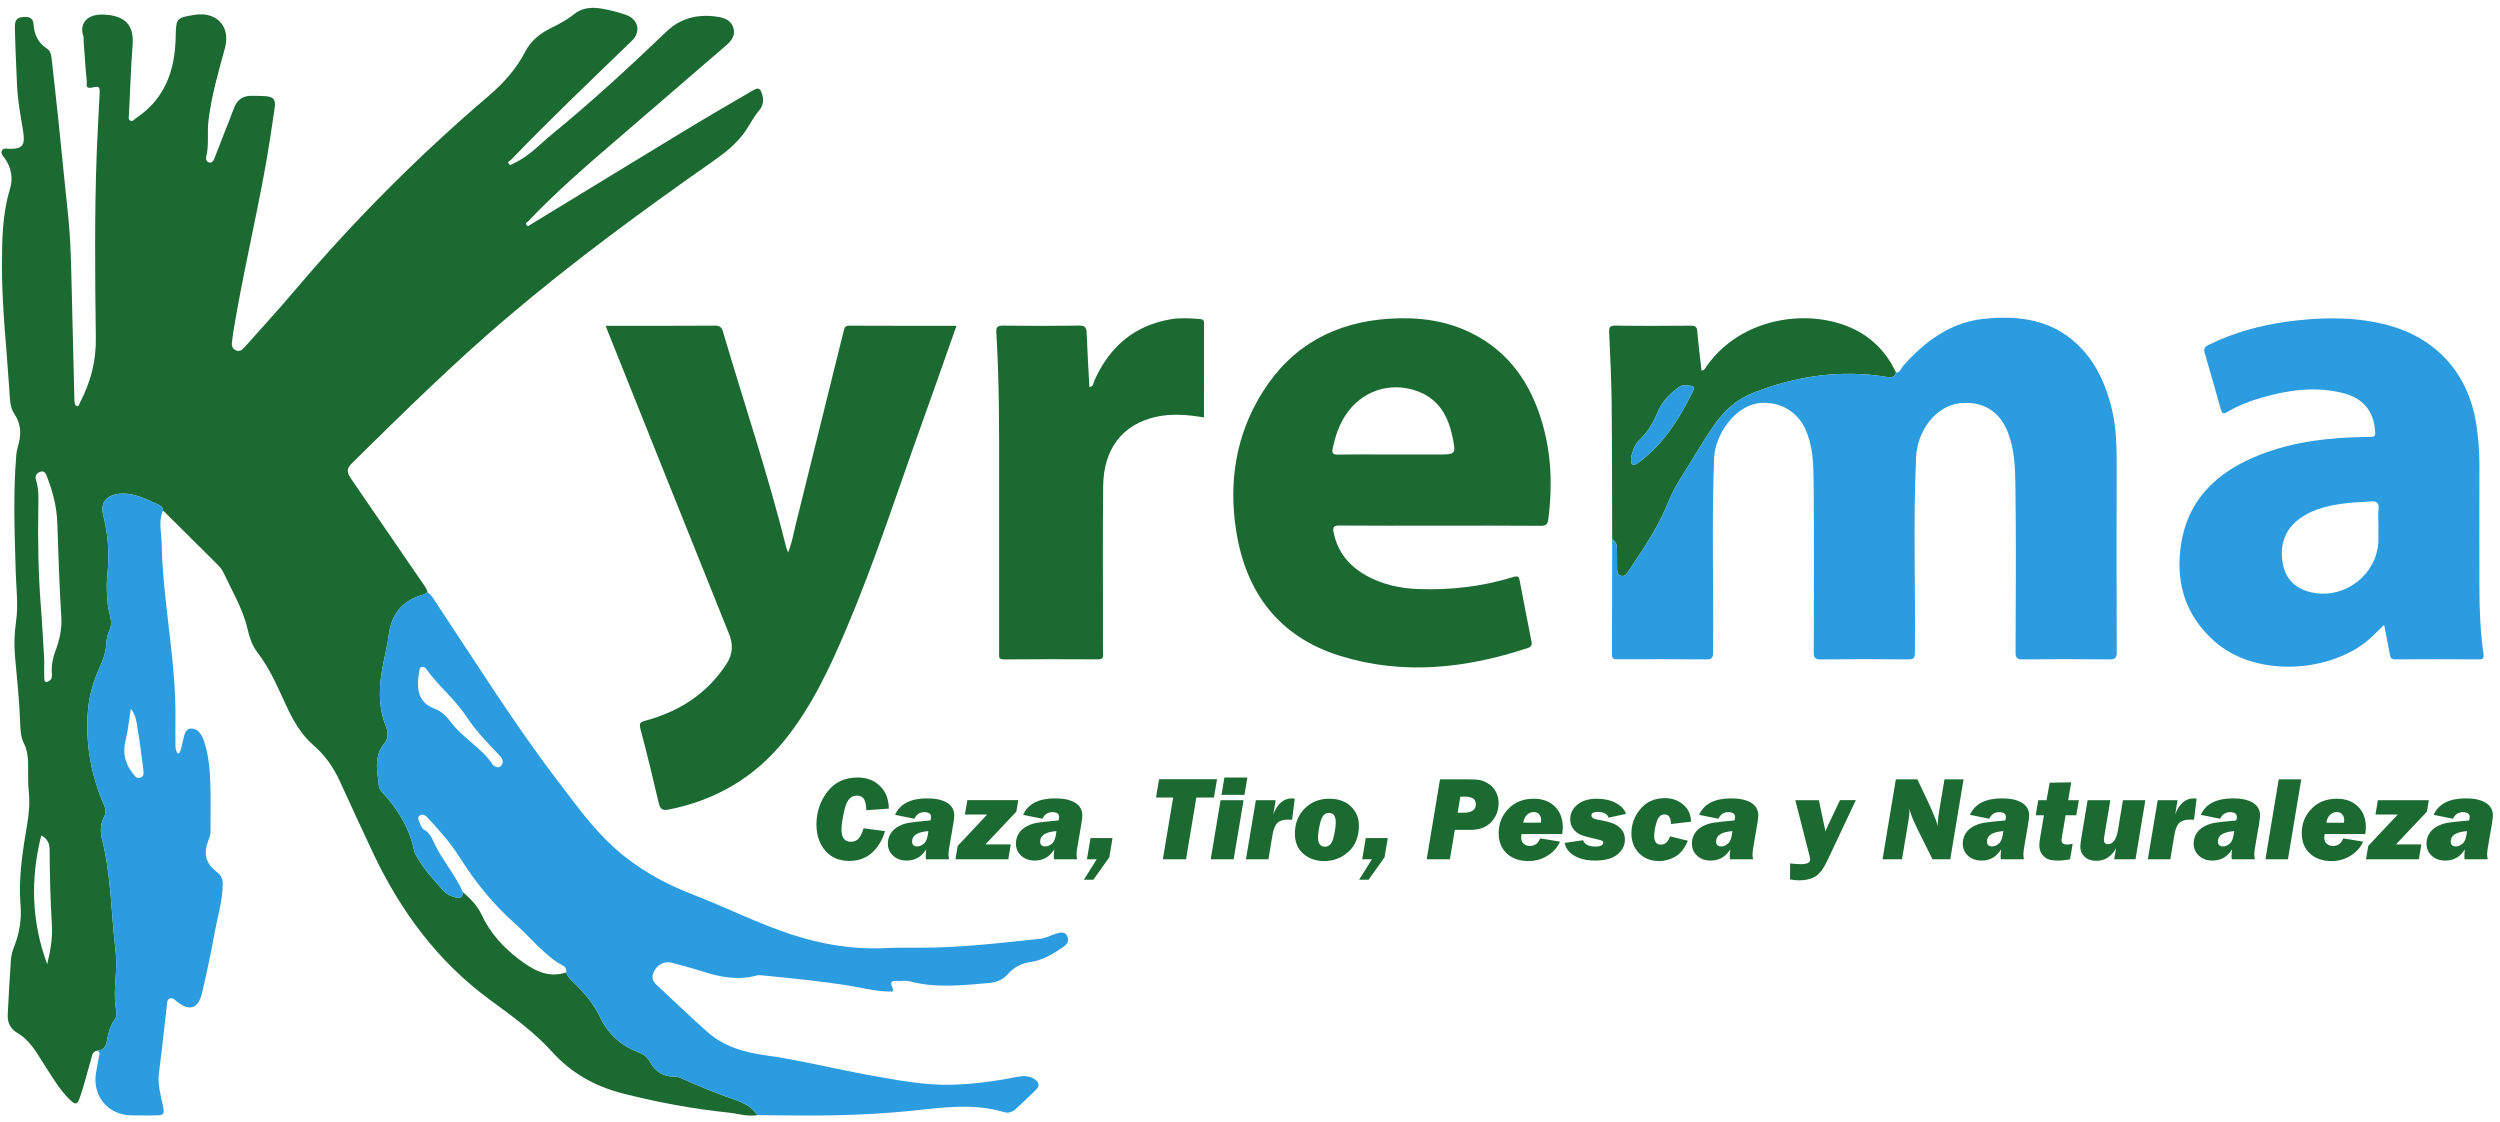 <?xml version="1.0" encoding="UTF-8" standalone="no"?>
<svg
   xmlns:dc="http://purl.org/dc/elements/1.1/"
   xmlns:cc="http://creativecommons.org/ns#"
   xmlns:rdf="http://www.w3.org/1999/02/22-rdf-syntax-ns#"
   xmlns:svg="http://www.w3.org/2000/svg"
   xmlns="http://www.w3.org/2000/svg"
   viewBox="0 0 365 163.75"
   height="163.75"
   width="365"
   xml:space="preserve"
   version="1.1"
   id="svg2"><defs
     id="defs6" /><g
     transform="matrix(1.25,0,0,-1.25,0,163.75)"
     id="g10"><g
       transform="scale(0.1,0.1)"
       id="g12"><path
         id="path14"
         style="fill:#1b6a31;fill-opacity:1;fill-rule:evenodd;stroke:none"
         d="m 884.656,7.551 c -11.523,-2.09 -22.547,1.777 -33.789,2.941 -41.851,4.348 -83.101,12.031 -123.855,22.461 -31.856,8.156 -59.629,23.625 -81.75,48.094 -21.746,24.086 -47.926,42.668 -73.778,61.742 -60.488,44.598 -103.586,103.035 -135.468,170.34 -13.223,27.918 -26.121,56.004 -38.934,84.109 -7.426,16.262 -17.316,30.567 -30.91,42.289 -15.008,12.938 -24.285,29.911 -32.395,47.52 -9.746,21.121 -18.843,42.508 -33.257,61.133 -5.957,7.683 -9.028,17.125 -11.184,26.492 -5.566,24.101 -18.293,45.078 -28.594,67.101 -1.984,4.227 -5.695,7.793 -9.074,11.192 -20.313,20.328 -40.77,40.515 -61.18,60.75 -0.226,3.625 -2.707,5.734 -5.578,6.953 -14.449,6.16 -28.101,14.148 -45.117,12.656 -14.742,-1.289 -23.023,-10.031 -19.332,-24.519 5.973,-23.391 7.48,-46.887 4.844,-70.903 -1.223,-11.218 -0.481,-22.613 0.582,-34.019 0.941,-9.945 6.738,-19.785 2.015,-29.985 -2.324,-5.015 -3.476,-10.222 -3.742,-15.593 -0.457,-9.524 -3.41,-18.215 -7.336,-26.836 -7.273,-16.055 -12.535,-32.891 -14.031,-50.477 -3.289,-38.879 3.348,-76.254 18.984,-111.965 1.993,-4.55 2.278,-8.3 -0.086,-12.812 -4.238,-8.086 -4.886,-16.817 -2.656,-25.664 10.953,-43.446 10.797,-88.242 16.063,-132.375 2.527,-21.258 -2.981,-42.508 -0.118,-63.809 0.657,-4.859 2.665,-10.027 -0.828,-14.851 -5.48,-7.532 -7.824,-16.348 -9.257,-25.305 C 123.758,87.125 120.5,82.992 113.094,82.731 107.336,81.418 107.391,76.109 106.16,72.016 101.594,56.828 98.133,41.32 92.625,26.383 90.188,19.75 87.59,20.082 83.312,23.957 75.441,31.066 69.188,39.562 63.371,48.332 56.477,58.754 49.949,69.426 43.164,79.918 37.082,89.332 29.871,97.848 20.168,103.617 c -8.391,4.981 -11.582,12.305 -11.137,21.418 1.035,21.305 2.25,42.625 3.73,63.914 0.324,4.746 1.508,9.61 3.273,14.035 6.336,15.84 9.395,32.243 7.976,49.2 -2.652,32.109 2.367,63.496 7.738,94.929 2.203,12.903 3.164,25.957 1.832,39.102 -0.684,6.785 -0.742,13.644 -0.742,20.469 0.039,12.179 0.734,24.226 -5.172,35.761 -3.481,6.797 -3.781,14.817 -4.062,22.512 -0.996,26.152 -3.652,52.176 -6.047,78.231 -1.242,13.554 -0.781,27.218 1.191,40.867 2.824,19.55 0.129,39.191 -0.418,58.8 -1.273,45.204 -3.09,90.442 0.699,135.618 0.258,3.093 0.812,6.23 1.699,9.195 4.082,13.5 4.668,26.133 -3.922,38.77 -5.297,7.777 -5.215,17.949 -5.824,27.269 -3.172,49.106 -8.867,98.078 -8.691,147.373 0.102,29.58 0.5,59.11 9.289,87.87 3.918,12.81 1.789,25.29 -6.242,36.5 -1.871,2.6 -5.039,5.6 -2.906,9.06 1.875,3.05 5.738,1.61 8.758,1.6 15.168,-0.07 18.516,4.12 15.773,21.03 -2.871,17.68 -6.301,35.27 -7.055,53.21 -0.957,22.45 -2.047,44.89 -2.539,67.35 -0.203,9.95 2.988,12.35 11.945,12.54 6.445,0.14 9.461,-2.65 9.902,-8.88 0.812,-11.68 5.223,-21.36 15.422,-27.95 3.875,-2.51 5.074,-6.63 5.566,-11.04 2.691,-24.58 5.543,-49.16 8.105,-73.76 3.75,-35.91 7.098,-71.88 11.012,-107.78 2.348,-21.53 3.293,-43.12 3.84,-64.732 1.258,-49.801 2.434,-99.606 3.644,-149.407 0.039,-1.988 0.133,-3.972 0.234,-5.964 0.094,-2.09 0.777,-4.414 2.605,-5 2.754,-0.879 2.801,2.207 3.625,3.769 12.489,23.731 19.051,48.379 18.68,75.856 -0.969,72.289 -1.648,144.618 1.055,216.908 0.828,22.17 2.195,44.33 3.281,66.49 0.516,10.34 0.246,10.9 -9.297,8.9 -7.82,-1.63 -5.359,4.74 -5.625,7.31 -1.621,15.84 -2.551,31.75 -3.699,47.64 -0.117,1.7 0.195,3.53 -0.312,5.1 -5.258,15.99 5.718,25.74 22.442,25.3 26.328,-0.7 36.851,-12.25 35.113,-35.12 -2.047,-27.22 -2.93,-54.53 -4.277,-81.8 -0.113,-2.45 -1.25,-5.44 1.594,-6.97 2.961,-1.61 4.503,1.49 6.476,2.8 33.902,22.43 45.711,55.78 46.485,94.48 0.449,22.47 0.738,22.94 22.695,26.35 25.328,3.93 41.629,-13.94 34.922,-38.61 -7.649,-28.2 -15.942,-56.22 -19.34,-85.4 -1.602,-13.87 0.805,-27.93 -2.555,-41.67 -0.754,-3.07 0.469,-6.15 3.555,-6.88 3.25,-0.78 4.93,2.3 5.953,4.84 3.832,9.46 7.414,19.01 11.117,28.52 3.906,10.03 7.996,20 11.707,30.12 3.586,9.76 10.332,14.59 20.696,14.43 4.839,-0.07 9.675,-0.08 14.511,-0.3 10.934,-0.5 13.887,-3.61 12.321,-14.3 -3.36,-22.76 -6.7,-45.54 -10.782,-68.17 -11.804,-65.36 -27.246,-130.015 -37.89,-195.597 -0.352,-2.254 -0.41,-4.547 -0.797,-6.785 -0.821,-4.684 -1.203,-9.387 3.824,-11.93 5.258,-2.649 8.402,1.035 11.516,4.551 19.238,21.746 38.972,43.074 57.726,65.242 69.278,81.909 144.832,157.539 226.383,227.209 17.227,14.7 32.199,31.19 42.676,51.6 6.582,12.8 17.578,21.5 30.375,27.75 9.469,4.62 18.672,9.54 26.929,16.22 9.61,7.8 21.094,8.2 32.5,6.28 9.473,-1.6 18.911,-4.02 27.969,-7.23 14.531,-5.17 17.817,-19.72 6.719,-30.42 -47.535,-45.85 -95.313,-91.46 -141.191,-139 -1.239,-1.29 -4.141,-1.79 -2.606,-4.33 1.789,-2.96 3.731,-0.66 5.742,0.25 17.774,7.98 30.653,22.43 45.344,34.44 46.285,37.88 90.211,78.38 133.414,119.73 16.859,16.12 37.961,20.83 60.899,16.87 7.968,-1.38 14.867,-4.62 17.21,-13.17 2.383,-8.67 -2.511,-14.77 -8.5,-19.95 -40.058,-34.61 -80.214,-69.12 -120.308,-103.68 -37.93,-32.7 -76.172,-65.07 -110.664,-101.51 -1.184,-1.25 -3.988,-2.08 -2.25,-4.62 1.847,-2.69 3.515,-0.26 4.98,0.64 60.625,36.92 121.172,73.99 181.879,110.79 25.488,15.46 51.305,30.38 77.031,45.45 7.098,4.16 9.082,3.15 11.395,-4.65 2.039,-6.84 0.93,-13.3 -3.555,-18.45 -6.047,-6.94 -10.09,-15.04 -15.058,-22.6 -10.223,-15.52 -24.578,-26.74 -39.559,-37.22 -82.277,-57.6 -163.195,-117 -239.785,-182.095 -62.754,-53.328 -121.281,-111.16 -179.992,-168.808 -7.883,-7.734 -8.078,-10.996 -1.406,-20.762 27.089,-39.676 54.324,-79.25 81.511,-118.847 2.727,-3.965 5.949,-7.657 6.985,-12.559 -1.727,-0.899 -3.371,-2.149 -5.204,-2.664 -23.636,-6.692 -36.925,-21.996 -40.078,-46.504 -1.406,-10.957 -3.937,-21.797 -6.214,-32.641 -5.293,-25.144 -7.02,-50.054 2.855,-74.687 2.617,-6.551 3.047,-13.973 -1.641,-19.598 -10.726,-12.84 -9.746,-27.383 -7.406,-42.176 0.774,-4.843 -0.094,-10.019 3.996,-14.414 18.606,-19.992 32.785,-42.519 38.153,-69.828 0.375,-1.89 1.554,-3.64 2.5,-5.387 8.359,-15.414 20.468,-27.96 31.937,-40.949 3.453,-3.914 8.387,-5.828 13.32,-7.324 5.465,-1.66 9.02,-0.293 8.844,6.219 8.813,-7.594 16.984,-15.797 21.977,-26.492 9.785,-21.008 24.746,-37.645 42.965,-51.551 16.523,-12.598 33.664,-23.207 55.871,-15.942 1.726,-5.027 5.402,-8.562 9.132,-12.117 12.227,-11.652 23.036,-24.472 30.321,-39.844 9.504,-20.089 24.836,-33.711 45.422,-41.464 5.918,-2.227 10.054,-5.656 13.144,-11.27 6.082,-11.027 15.426,-17.285 28.465,-16.906 2.625,0.07 4.973,-0.652 7.363,-1.715 20.489,-9.184 41.203,-17.773 62.449,-25.109 10.54,-3.644 20.598,-8.348 27.051,-18.215 z M 51.672,539.398 l 0,0 c 0,-8.484 -0.215,-15.312 0.074,-22.128 0.199,-4.864 2.961,-4.582 6.152,-2.278 2.531,1.836 2.953,4.008 2.707,7.305 -0.695,9.113 0.691,18.109 3.945,26.742 4.836,12.82 7.938,26.258 7.078,39.734 -2.344,36.907 -3.434,73.821 -4.684,110.743 -0.648,18.925 -5.488,36.73 -12.219,54.168 -1.336,3.468 -3.195,7.023 -8.047,5.168 -4.367,-1.661 -6.043,-5.028 -4.617,-9.434 3.496,-10.77 2.852,-21.805 2.672,-32.871 -0.602,-38.117 -0.035,-76.192 2.961,-114.231 1.688,-21.492 2.742,-43.046 3.977,-62.918 z m -3.457,-205.117 0,0 C 35.145,282.309 37.062,232.719 55.105,183.82 c 3.672,15.129 6.476,30.43 5.527,45.59 -1.805,29.199 -2.519,58.379 -2.676,87.613 -0.039,6.282 -1.207,12.493 -9.742,17.258" /><path
         id="path16"
         style="fill:#1b6a31;fill-opacity:1;fill-rule:evenodd;stroke:none"
         d="m 1117.16,929.496 c -13.31,-37.664 -26.03,-74.344 -39.22,-110.859 -29.08,-80.535 -55.19,-162.176 -88.592,-241.121 -19.61,-46.371 -40.696,-92.004 -72.524,-131.614 -35.25,-43.855 -80.808,-70.656 -135.972,-81.484 -7.036,-1.387 -9.786,0.469 -11.43,7.551 -6.715,29.019 -13.777,57.976 -21.387,86.777 -1.695,6.442 -0.23,7.867 5.688,9.461 39.507,10.684 72.047,31.356 94.785,66.309 7.578,11.648 7.996,22.683 2.887,35.382 -47.75,118.661 -95.204,237.442 -142.731,356.188 -0.312,0.766 -0.527,1.551 -1.144,3.41 2.859,0 5.246,0 7.625,0 39.863,0 79.718,-0.144 119.57,0.156 5.902,0.043 8.105,-1.605 9.797,-7.324 24.676,-83.789 52.668,-166.601 73.758,-251.445 0.402,-1.57 1.085,-3.078 2.191,-6.172 4.742,11.516 6.363,22.363 8.992,32.891 18.738,75.144 37.363,150.332 55.918,225.539 0.949,3.867 1.516,6.515 6.719,6.48 41.26,-0.234 82.53,-0.125 125.07,-0.125" /><path
         id="path18"
         style="fill:#1b6a31;fill-opacity:1;fill-rule:evenodd;stroke:none"
         d="m 1681.63,696.02 c -38.98,0 -77.97,-0.168 -116.97,0.148 -7.03,0.055 -8.36,-1.527 -6.89,-8.496 4.82,-23.137 18.47,-39.16 38.62,-50.266 18.54,-10.215 38.78,-14.539 59.68,-15.379 37.78,-1.496 74.96,2.793 111.13,13.942 6.02,1.859 7.05,0.265 8.02,-5.137 4.12,-22.617 8.75,-45.144 13.07,-67.723 0.76,-3.957 2.54,-7.871 -3.9,-10 -72.33,-23.906 -145.78,-32.043 -219.42,-9.074 -70.94,22.133 -109.84,73.52 -121.15,146.145 -8.99,57.609 -0.23,112.304 31.03,162.097 34.31,54.684 85.29,81.684 148.98,85.547 33.07,2.016 65.35,-2.086 95.37,-17.156 43.73,-21.953 68.78,-58.875 82.17,-104.707 10.77,-36.895 11.94,-74.422 7.08,-112.371 -0.76,-6.016 -2.84,-7.774 -8.99,-7.738 -39.27,0.324 -78.55,0.168 -117.83,0.168 z m -54.21,83.132 0,0 c 17.36,0 34.7,0 52.03,0 20.96,0 21.34,0.082 16.96,21.02 -5.06,24.277 -16.36,44.18 -41.33,53.094 -31.81,11.359 -65.05,0.027 -83.53,-28.254 -7.72,-11.824 -12.05,-24.93 -14.88,-38.629 -1.01,-4.953 -0.53,-7.531 5.92,-7.395 21.61,0.45 43.22,0.164 64.83,0.164" /><path
         id="path20"
         style="fill:#1b6a31;fill-opacity:1;fill-rule:evenodd;stroke:none"
         d="m 1406.22,822.457 c -19.29,3.191 -37.95,4.785 -56.49,0.555 -38.89,-8.879 -60.85,-37.453 -61.26,-81.074 -0.53,-54.356 -0.18,-108.719 -0.2,-163.079 0,-11.089 -0.2,-22.207 0.1,-33.289 0.13,-4.472 -1.19,-5.711 -5.67,-5.691 -36.71,0.172 -73.43,0.281 -110.14,-0.078 -6.71,-0.063 -5.59,3.601 -5.59,7.461 0,67.742 -0.06,135.476 0.01,203.211 0.06,56.914 0.2,113.828 -3.24,170.675 -0.38,6.457 0.9,8.641 7.95,8.536 29.59,-0.442 59.2,-0.446 88.79,0.007 6.93,0.106 8.5,-2.242 8.73,-8.511 0.78,-21 2.07,-41.985 3.18,-63.266 5.05,0.645 4.55,4.594 5.63,7.074 17.43,39.399 46.21,64.723 89.36,72.114 10.99,1.886 22.14,1.168 33.22,0.332 2.53,-0.188 5.71,-0.094 5.7,-4.539 -0.12,-36.665 -0.08,-73.34 -0.08,-110.438" /><path
         id="path22"
         style="fill:#1b6a31;fill-opacity:1;fill-rule:evenodd;stroke:none"
         d="m 2214.56,874.848 c -1.66,-5.828 -5.8,-5.938 -10.8,-5.114 -53.83,8.875 -105.76,1.145 -156.14,-18.597 -19.29,-7.567 -33.9,-20.93 -45.71,-38.028 -14.53,-21.015 -27.14,-43.195 -40.81,-64.718 -9.16,-14.442 -14.44,-30.789 -22.19,-45.946 -11.01,-21.543 -24.78,-41.336 -38.1,-61.406 -1.79,-2.703 -4.5,-4.656 -8.02,-3.387 -3.52,1.278 -3.97,4.5 -3.99,7.75 -0.06,7.68 -0.06,15.356 -0.12,23.032 -0.04,4.746 -0.93,9.089 -5.65,11.55 -0.18,52.918 -0.05,105.852 -0.62,158.758 -0.31,27.59 -1.66,55.168 -2.89,82.738 -0.26,5.946 0.5,8.317 7.44,8.211 29.3,-0.453 58.62,-0.332 87.92,-0.07 5.32,0.047 7.13,-1.293 7.57,-6.785 1.24,-15.203 3.23,-30.352 4.93,-45.695 3.91,0.269 4.7,3.5 6.19,5.574 45.75,64.133 138.57,69.109 187.44,33.539 15.31,-11.137 25.78,-24.832 33.55,-41.406 z m -309.39,-98.653 0,0 c -0.92,-10.019 2.28,-10.457 7.2,-7.402 2.62,1.629 5.02,3.664 7.44,5.625 26.08,21.258 43.01,49.187 57.6,78.848 1.29,2.609 2.17,5.265 -1.58,5.859 -4.94,0.789 -10.19,2.07 -14.81,-1.25 -10.74,-7.734 -19.77,-16.785 -24.96,-29.414 -4.87,-11.836 -11.1,-22.762 -20.76,-31.785 -6.47,-6.028 -8.75,-14.953 -10.13,-20.481" /><path
         id="path24"
         style="fill:#2c9ce0;fill-opacity:1;fill-rule:evenodd;stroke:none"
         d="m 884.656,7.551 c -6.453,9.867 -16.511,14.57 -27.051,18.215 -21.246,7.336 -41.96,15.926 -62.449,25.109 -2.39,1.062 -4.738,1.785 -7.363,1.715 -13.039,-0.379 -22.383,5.879 -28.465,16.906 -3.09,5.613 -7.226,9.043 -13.144,11.27 -20.586,7.754 -35.918,21.375 -45.422,41.464 -7.285,15.372 -18.094,28.192 -30.321,39.844 -3.73,3.555 -7.406,7.09 -9.132,12.117 0.734,4.27 -1.121,6.899 -4.95,8.77 -3.285,1.602 -6.449,3.555 -9.379,5.746 -16.89,12.617 -30.25,29.031 -45.976,42.977 -25.106,22.254 -46.043,48.347 -63.961,76.777 -10.766,17.082 -24.219,32.012 -37.855,46.805 -2.606,2.832 -5.821,4.336 -9.004,2.168 -2.832,-1.922 -1.25,-5.371 -0.215,-7.871 1.289,-3.094 2.621,-7.184 5.176,-8.555 7.543,-4.051 9.804,-11.266 13.144,-18.074 9.34,-19.063 23.801,-35.125 32.207,-54.758 0.176,-6.512 -3.379,-7.879 -8.844,-6.219 -4.933,1.496 -9.867,3.41 -13.32,7.324 -11.469,12.989 -23.578,25.535 -31.937,40.949 -0.946,1.747 -2.125,3.497 -2.5,5.387 -5.368,27.309 -19.547,49.836 -38.153,69.828 -4.09,4.395 -3.222,9.571 -3.996,14.414 -2.34,14.793 -3.32,29.336 7.406,42.176 4.688,5.625 4.258,13.047 1.641,19.598 -9.875,24.633 -8.148,49.543 -2.855,74.687 2.277,10.844 4.808,21.684 6.214,32.641 3.153,24.508 16.442,39.812 40.078,46.504 1.833,0.515 3.477,1.765 5.204,2.664 4.043,-2.473 6.23,-6.516 8.742,-10.285 46.836,-70.321 91.539,-142.098 142.82,-209.356 21.027,-27.566 41.145,-55.933 67.215,-79.304 26.867,-24.082 57.754,-41.192 91.203,-54.082 38.973,-15.028 76.328,-34.051 116.16,-46.934 35.18,-11.359 71.059,-17.391 108.206,-15.535 20.17,1.004 40.43,0.086 60.62,0.711 40.39,1.258 80.5,5.918 120.64,10.164 6.88,0.722 12.86,4.453 19.42,6.242 4.49,1.211 9.37,2.332 12.01,-2.949 2.6,-5.188 0.25,-9.453 -4.15,-12.512 -11.73,-8.141 -23.73,-15.719 -38.28,-17.828 -10.51,-1.535 -19.58,-5.93 -26.61,-13.965 -5.95,-6.828 -13.26,-9.902 -22.35,-10.664 -30.91,-2.602 -61.76,-6.23 -92.45,1.973 -3.74,0.992 -7.93,0.535 -11.91,0.425 -5.57,-0.136 -13.33,2.036 -7.93,-8.875 2.34,-4.726 -2.93,-3.406 -5.21,-3.386 -14.31,0.144 -28.13,3.746 -42.123,6.133 -35.059,5.953 -70.43,9.156 -105.758,12.711 -1.976,0.207 -4.082,0.316 -5.949,-0.192 -21.504,-5.91 -42.195,-2.023 -62.82,4.59 -11.899,3.816 -23.969,7.109 -36.067,10.242 -8.445,2.18 -15.925,-1.406 -20.285,-8.808 -3.629,-6.172 -3.555,-11.59 2.074,-16.79 19.891,-18.308 39.266,-37.187 59.5,-55.105 18.977,-16.809 42.453,-23.797 67.012,-27.195 41.688,-5.773 82.461,-16.273 123.836,-23.625 31.32,-5.566 62.66,-11.727 94.69,-10.918 25.92,0.645 51.52,4.289 76.93,9.289 6.9,1.355 13.58,1.277 19.73,-2.746 4.95,-3.262 6.59,-7.371 2.05,-11.953 -7.81,-7.859 -15.82,-15.574 -24.03,-23.016 -3.72,-3.391 -8.7,-5 -13.57,-3.547 -37.98,11.359 -76.23,4.66 -114.19,0.996 C 1010.63,7.406 962.641,6.566 914.539,7.191 904.59,7.328 894.617,7.438 884.656,7.551 Z M 493.914,531.246 l 0,0 c -2.43,0.067 -3.594,-1.105 -3.883,-3.516 -0.441,-3.664 -1.332,-7.285 -1.625,-10.949 -1.289,-15.867 2.676,-28.554 19.465,-34.629 7.879,-2.851 13.906,-9.113 18.828,-15.703 14.055,-18.847 35.996,-29.844 48.946,-49.715 0.304,-0.453 0.808,-0.793 1.289,-1.105 2.488,-1.668 5.144,-2.84 7.8,-0.547 2.383,2.051 2.954,4.719 1.899,7.734 -0.969,2.813 -3.137,4.688 -5.078,6.75 -13.028,13.875 -26.293,27.43 -36.821,43.555 -13.257,20.281 -32.664,35.586 -46.765,55.301 -0.996,1.398 -2.188,2.637 -4.055,2.824" /><path
         id="path26"
         style="fill:#2c9ce0;fill-opacity:1;fill-rule:evenodd;stroke:none"
         d="m 2214.56,874.848 c 5.02,0.101 5.74,4.843 8.22,7.664 25.3,28.601 54.96,50.82 93.89,55.015 42.99,4.641 83.96,-1.289 115.36,-35.484 18.67,-20.336 28.86,-45.113 35.05,-71.738 5.02,-21.641 5.26,-43.59 5.19,-65.641 -0.2,-72.012 -0.18,-144.035 0.11,-216.047 0.02,-7.215 -2.04,-8.887 -9.03,-8.808 -33.58,0.371 -67.17,0.363 -100.76,0 -6.79,-0.071 -8.45,1.855 -8.42,8.527 0.26,64.598 0.72,129.227 -0.18,193.824 -0.31,21.985 -0.86,44.379 -9.86,65.391 -9.42,21.996 -27.92,33.457 -52.25,31.75 -32.89,-2.313 -52.53,-35.196 -53.83,-62.352 -3.59,-76.445 -0.64,-152.941 -1.48,-229.406 -0.07,-5.813 -1.34,-7.766 -7.5,-7.703 -34.14,0.289 -68.3,0.371 -102.45,-0.051 -7.2,-0.086 -8.2,2.5 -8.18,8.762 0.19,66.894 0.6,133.777 -0.18,200.664 -0.23,20.301 -0.97,40.984 -9.9,60.223 -8.69,18.722 -27.73,31.105 -50.42,29.988 -31.94,-1.563 -54.83,-38.281 -55.86,-64.129 -2.99,-75.906 -0.41,-151.809 -1.27,-227.707 -0.08,-5.75 -1.24,-7.813 -7.43,-7.762 -34.44,0.301 -68.9,0.188 -103.33,0.106 -4.34,-0.02 -7.42,-0.157 -7.39,6.007 0.33,44.676 0.29,89.368 0.37,134.043 4.72,-2.461 5.61,-6.804 5.65,-11.55 0.06,-7.676 0.06,-15.352 0.12,-23.032 0.02,-3.25 0.47,-6.472 3.99,-7.75 3.52,-1.269 6.23,0.684 8.02,3.387 13.32,20.07 27.09,39.863 38.1,61.406 7.75,15.157 13.03,31.504 22.19,45.946 13.67,21.523 26.28,43.703 40.81,64.718 11.81,17.098 26.42,30.461 45.71,38.028 50.38,19.742 102.31,27.472 156.14,18.597 5,-0.824 9.14,-0.714 10.8,5.114" /><path
         id="path28"
         style="fill:#2c9ce0;fill-opacity:1;fill-rule:evenodd;stroke:none"
         d="m 2784.66,580.141 c -8.11,-7.625 -14.53,-14.758 -22.15,-20.614 -46.44,-35.734 -129.98,-40.257 -176.95,2.215 -31.54,28.516 -43.61,64.387 -38.94,106.043 6.47,57.563 42.14,91.184 93.34,111.184 40.01,15.633 82.02,20.168 124.62,20.676 10.56,0.125 10.4,0.152 9.2,10.406 -2.64,22.414 -16,35.414 -36.85,40.746 -32.67,8.355 -64.91,3.68 -96.66,-5.656 -13.66,-4.012 -26.93,-9.207 -39.2,-16.524 -4.38,-2.617 -5.87,-1.199 -7.03,2.961 -6.25,22.137 -12.47,44.285 -19.01,66.34 -1.67,5.613 1.12,7.496 5.37,9.586 28.62,14.047 58.98,22.383 90.35,26.719 37.64,5.211 75.29,6.218 112.74,-2.598 60.5,-14.242 99.81,-56.656 108.96,-118.008 2.35,-15.793 3.55,-31.613 3.5,-47.578 -0.16,-46.68 -0.04,-93.348 -0.01,-140.031 0.01,-26.754 1.02,-53.445 4.81,-79.969 0.58,-4.16 -0.05,-6.18 -5.05,-6.16 -32.72,0.191 -65.47,0.172 -98.19,0.008 -4.55,-0.028 -5.57,1.886 -6.23,5.898 -1.84,11.074 -4.2,22.051 -6.62,34.356 z m -6.66,115.363 0,0 c 0,7.422 -0.59,13.457 0.16,19.336 1.02,8.328 -2.59,10.25 -10.02,9.441 -8.17,-0.886 -16.46,-0.711 -24.62,-1.66 -20.41,-2.375 -40.54,-5.93 -57.65,-18.496 -17.09,-12.531 -22.82,-29.852 -19.92,-50.234 2.58,-18.067 12.95,-30 30.55,-34.973 36.05,-10.195 74.12,13.949 80.62,50.832 1.61,9.035 0.49,18.145 0.88,25.754" /><path
         id="path30"
         style="fill:#2c9ce0;fill-opacity:1;fill-rule:evenodd;stroke:none"
         d="m 113.094,82.731 c 7.406,0.262 10.664,4.394 11.801,11.48 1.433,8.957 3.777,17.773 9.257,25.305 3.493,4.824 1.485,9.992 0.828,14.851 -2.863,21.301 2.645,42.551 0.118,63.809 -5.266,44.133 -5.11,88.929 -16.063,132.375 -2.23,8.847 -1.582,17.578 2.656,25.664 2.364,4.512 2.079,8.262 0.086,12.812 -15.636,35.711 -22.273,73.086 -18.984,111.965 1.496,17.586 6.758,34.422 14.031,50.477 3.926,8.621 6.879,17.312 7.336,26.836 0.266,5.371 1.418,10.578 3.742,15.593 4.723,10.2 -1.074,20.04 -2.015,29.985 -1.063,11.406 -1.805,22.801 -0.582,34.019 2.636,24.016 1.129,47.512 -4.844,70.903 -3.691,14.488 4.59,23.23 19.332,24.519 17.016,1.492 30.668,-6.496 45.117,-12.656 2.871,-1.219 5.352,-3.328 5.578,-6.953 -5.8,-12.637 -1.863,-25.742 -1.633,-38.625 1.262,-69.098 17.172,-137.086 16.036,-206.395 -0.153,-9.101 -0.02,-18.203 0.023,-27.316 0,-3.992 -0.059,-8.008 2.613,-11.453 3.098,0.148 3.047,3.019 3.696,4.89 1.109,3.204 1.523,6.645 2.441,9.922 1.649,5.879 2.059,14.082 9.59,14.301 7.215,0.215 11.98,-6.098 14.371,-12.863 5.746,-16.242 7.484,-33.274 8.051,-50.305 0.64,-19.043 0.113,-38.121 0.176,-57.183 0.019,-3.223 -0.86,-6.114 -2.036,-9.063 -6.636,-16.613 -4.07,-27.754 9.778,-38.402 4.894,-3.766 6.57,-7.782 6.543,-13.692 -0.047,-19.265 -5.907,-37.535 -9.297,-56.211 -4.305,-23.726 -9.266,-47.371 -14.774,-70.855 -4.453,-19.055 -14.711,-22.133 -30.003,-9.856 -2.458,1.973 -4.696,4.598 -8.192,2.911 -2.637,-1.282 -2.59,-4.102 -2.879,-6.68 -3.027,-26.524 -5.804,-53.094 -9.277,-79.551 -1.777,-13.43 1.765,-25.938 4.547,-38.652 C 192.473,8.551 191.633,7.27 181.105,7.191 171.711,7.125 162.313,7.086 152.918,7.27 126.434,7.797 108.074,29.621 111.98,55.969 c 0.989,6.73 2.375,13.41 3.684,20.078 0.559,2.844 1.613,5.734 -2.57,6.684 z m 39.687,399.558 0,0 c -2.168,-13.691 -3.172,-25.312 -5.992,-36.476 -3.742,-14.727 -0.93,-27.45 8.27,-39.129 2.254,-2.883 4.285,-6.582 8.82,-5.008 4.684,1.609 3.941,5.887 3.484,9.422 -2.078,16.3 -4.004,32.625 -6.804,48.797 -1.196,6.906 -1.7,14.406 -7.778,22.394" /><path
         id="path32"
         style="fill:#2c9ce0;fill-opacity:1;fill-rule:evenodd;stroke:none"
         d="m 1905.17,776.195 c 1.38,5.528 3.66,14.453 10.13,20.481 9.66,9.023 15.89,19.949 20.76,31.785 5.19,12.629 14.22,21.68 24.96,29.414 4.62,3.32 9.87,2.039 14.81,1.25 3.75,-0.594 2.87,-3.25 1.58,-5.859 -14.59,-29.661 -31.52,-57.59 -57.6,-78.848 -2.42,-1.961 -4.82,-3.996 -7.44,-5.625 -4.92,-3.055 -8.12,-2.617 -7.2,7.402" /><path
         id="path34"
         style="fill:#1b6a31;fill-opacity:1;fill-rule:evenodd;stroke:none"
         d="m 1008.63,342.512 25.06,-3.223 c -2.92,-10.195 -7.91,-18.57 -15.01,-25.082 -7.06,-6.508 -16,-9.773 -26.801,-9.773 -11.715,0 -21.027,3.964 -27.906,11.921 -6.907,7.958 -10.364,18.176 -10.364,30.637 0,14.395 4.274,27.16 12.789,38.242 8.516,11.082 20.231,16.637 35.142,16.637 10.85,0 19.62,-3.312 26.34,-9.965 6.72,-6.648 10.15,-15.422 10.29,-26.34 l -26.32,-1.914 c -0.09,5.739 -0.98,10.008 -2.64,12.832 -1.67,2.825 -4.5,4.246 -8.49,4.246 -6.884,0 -11.572,-5.132 -14.091,-15.375 -2.5,-10.246 -3.758,-18.296 -3.758,-24.175 0,-9.567 3.688,-14.348 11.082,-14.348 3.664,0 6.607,1.234 8.867,3.684 2.24,2.449 4.18,6.441 5.81,11.996 z m 99.87,-36.121 -27.02,0 c -0.15,1.332 -0.21,2.406 -0.21,3.222 0,2.332 0.21,5.133 0.6,8.399 -5.44,-8.774 -13.02,-13.16 -22.77,-13.16 -6.58,0 -11.9,1.886 -15.96,5.691 -4.09,3.781 -6.12,8.52 -6.12,14.234 0,4.246 1.1,8.145 3.3,11.668 2.19,3.547 5.29,6.368 9.33,8.469 4.01,2.102 8.14,3.477 12.34,4.129 4.2,0.68 12.44,1.562 24.71,2.707 0.51,1.68 0.79,2.984 0.79,3.969 0,3.801 -2.65,5.691 -7.97,5.691 -5.23,0 -9.08,-2.566 -11.56,-7.699 l -22.53,4.57 c 5.69,12.813 18.24,19.227 37.63,19.227 9.8,0 17.5,-1.703 23.1,-5.11 5.63,-3.402 8.43,-8.398 8.43,-15.027 0,-2.984 -1.64,-13.484 -4.93,-31.519 -1.23,-6.723 -1.84,-11.176 -1.84,-13.372 0,-1.773 0.23,-3.8 0.68,-6.089 z m -24.13,32.875 c -12.72,-0.957 -19.07,-4.969 -19.07,-12.063 0,-3.894 2.06,-5.832 6.16,-5.832 2.64,0 5.25,1.168 7.89,3.477 2.64,2.332 4.29,7.14 5.02,14.418 z m 96.2,-15.516 -2.87,-17.359 -61.74,0 2.59,15.539 34.46,36.683 -25.99,0 2.8,16.797 59.5,0 -2.27,-13.441 -36.09,-38.219 29.61,0 z m 77.51,-17.359 -27.02,0 c -0.14,1.332 -0.21,2.406 -0.21,3.222 0,2.332 0.21,5.133 0.61,8.399 -5.44,-8.774 -13.02,-13.16 -22.77,-13.16 -6.58,0 -11.9,1.886 -15.96,5.691 -4.09,3.781 -6.12,8.52 -6.12,14.234 0,4.246 1.1,8.145 3.29,11.668 2.19,3.547 5.3,6.368 9.33,8.469 4.02,2.102 8.15,3.477 12.35,4.129 4.2,0.68 12.44,1.562 24.71,2.707 0.51,1.68 0.79,2.984 0.79,3.969 0,3.801 -2.66,5.691 -7.98,5.691 -5.22,0 -9.08,-2.566 -11.55,-7.699 l -22.54,4.57 c 5.7,12.813 18.25,19.227 37.64,19.227 9.8,0 17.5,-1.703 23.1,-5.11 5.62,-3.402 8.42,-8.398 8.42,-15.027 0,-2.984 -1.63,-13.484 -4.92,-31.519 -1.24,-6.723 -1.84,-11.176 -1.84,-13.372 0,-1.773 0.23,-3.8 0.67,-6.089 z m -24.13,32.875 c -12.71,-0.957 -19.06,-4.969 -19.06,-12.063 0,-3.894 2.06,-5.832 6.16,-5.832 2.64,0 5.25,1.168 7.89,3.477 2.63,2.332 4.29,7.14 5.01,14.418 z m 65.48,-8.094 -3.78,-22.539 -18.67,-26.18 -11.02,0 14.99,23.938 -11.39,0 4.15,24.781 25.72,0 z m 97.9,47.32 -12.04,-72.101 -27.09,0 12.04,72.101 -20.02,0 3.62,21.418 67.64,0 -3.57,-21.418 -20.58,0 z m 59.57,23.379 -3.38,-20.301 -26.81,0 3.38,20.301 26.81,0 z m -4.41,-26.461 -11.55,-69.019 -26.81,0 11.53,69.019 26.83,0 z m 14.35,0 23.14,0 -2.73,-16.566 c 4.77,12.433 12.04,18.664 21.82,18.664 0.77,0 1.84,-0.113 3.2,-0.348 l -3.08,-24.64 c -2.36,0.14 -3.95,0.21 -4.71,0.21 -5.7,0 -9.87,-1.332 -12.53,-3.988 -2.69,-2.664 -4.58,-7.375 -5.72,-14.14 l -4.67,-28.211 -26.27,0 11.55,69.019 z m 79.68,-71.117 c -9.64,0 -17.71,2.871 -24.27,8.586 -6.55,5.715 -9.82,13.508 -9.82,23.402 0,11.899 3.8,21.676 11.41,29.328 7.59,7.653 17.18,11.481 28.77,11.481 10.59,0 19.02,-2.988 25.25,-8.985 6.23,-5.996 9.33,-13.39 9.33,-22.187 0,-13.066 -4.01,-23.285 -12.02,-30.613 -8,-7.352 -17.54,-11.012 -28.65,-11.012 z m 1.14,16.801 c 4.86,0 8.17,3.543 9.9,10.66 1.74,7.117 2.61,13.09 2.61,17.875 0,7.301 -2.69,10.941 -8.07,10.941 -4.76,0 -8.08,-3.64 -9.9,-10.918 -1.84,-7.281 -2.75,-13.207 -2.75,-17.828 0,-7.164 2.73,-10.73 8.21,-10.73 z m 73.27,10.078 -3.78,-22.539 -18.67,-26.18 -11.01,0 14.98,23.938 -11.39,0 4.15,24.781 25.72,0 z m 78.28,9.519 -5.72,-34.3 -27.08,0 15.54,93.379 30.84,0 c 7.25,0 12.53,-0.301 15.82,-0.934 3.31,-0.606 6.74,-2.074 10.27,-4.434 3.54,-2.355 6.34,-5.484 8.42,-9.425 2.08,-3.942 3.1,-8.192 3.1,-12.696 0,-8.746 -2.85,-16.211 -8.54,-22.351 -5.69,-6.157 -13.86,-9.239 -24.47,-9.239 l -18.18,0 z m 3.34,20.02 6.46,0 c 9.87,0 14.79,3.289 14.79,9.894 0,5.903 -4.13,8.868 -12.41,8.868 l -5.72,0 -3.12,-18.762 z m 122.05,-24.922 -47.48,0 c -0.23,-1.887 -0.35,-3.289 -0.35,-4.199 0,-3.031 0.95,-5.414 2.89,-7.117 1.94,-1.703 4.39,-2.543 7.35,-2.543 5.6,0 9.57,2.941 11.88,8.824 l 23.24,-3.762 c -3.01,-6.765 -7.89,-12.246 -14.61,-16.426 -6.72,-4.175 -14.18,-6.273 -22.4,-6.273 -10.29,0 -18.66,2.914 -25.06,8.77 -6.42,5.859 -9.61,13.863 -9.61,23.964 0,10.993 3.78,20.418 11.34,28.282 7.56,7.863 17.45,11.781 29.66,11.781 10.35,0 18.57,-3.055 24.7,-9.149 6.14,-6.086 9.2,-14.207 9.2,-24.312 0,-2.262 -0.26,-4.875 -0.75,-7.84 z m -24.94,13.301 c 0.23,1.422 0.35,2.519 0.35,3.289 0,2.449 -0.75,4.598 -2.26,6.441 -1.52,1.821 -3.64,2.731 -6.37,2.731 -2.9,0 -5.51,-1.098 -7.87,-3.313 -2.36,-2.218 -3.8,-5.273 -4.34,-9.148 l 20.49,0 z m 99.47,10.316 -20.3,-4.433 c -1.54,4.476 -5.79,6.718 -12.74,6.718 -4.86,0 -7.28,-1.375 -7.28,-4.105 0,-2.406 2.33,-4.039 7.02,-4.856 9.57,-1.632 16.31,-3.429 20.23,-5.414 3.9,-1.961 6.86,-4.453 8.85,-7.488 1.98,-3.008 2.96,-6.465 2.96,-10.293 0,-6.926 -2.9,-12.762 -8.71,-17.543 -5.8,-4.762 -14.62,-7.14 -26.46,-7.14 -8.79,0 -16.47,1.726 -23,5.156 -6.54,3.453 -10.62,8.609 -12.25,15.492 l 21.56,3.152 c 1.68,-4.945 6.51,-7.422 14.49,-7.422 3.1,0 5.41,0.446 6.91,1.329 1.51,0.89 2.26,1.914 2.26,3.058 0,1.074 -0.49,1.891 -1.5,2.403 -1,0.539 -3.54,1.238 -7.6,2.125 -8.07,1.796 -13.84,3.382 -17.25,4.828 -3.4,1.449 -6.32,3.734 -8.7,6.886 -2.4,3.149 -3.59,6.789 -3.59,10.942 0,7.07 2.8,12.879 8.4,17.453 5.6,4.551 13.18,6.836 22.75,6.836 8.7,0 16.12,-1.68 22.26,-5.016 6.16,-3.336 10.05,-7.562 11.69,-12.668 z m 51.44,-26.277 20.86,-5.133 c -3.73,-8.91 -8.63,-15.094 -14.7,-18.547 -6.06,-3.433 -12.34,-5.156 -18.8,-5.156 -9.54,0 -17.34,3.031 -23.38,9.074 -6.04,6.043 -9.05,13.813 -9.05,23.285 0,10.828 3.57,20.371 10.68,28.676 7.14,8.309 16.59,12.461 28.35,12.461 8.52,0 15.73,-2.566 21.65,-7.699 5.93,-5.133 8.89,-11.738 8.89,-19.809 l -23.37,-2.73 c 0,7.465 -2.55,11.199 -7.61,11.199 -4.34,0 -7.42,-3.055 -9.27,-9.172 -1.82,-6.086 -2.72,-11.43 -2.72,-15.98 0,-6.743 2.56,-10.129 7.67,-10.129 5.02,0 8.61,3.222 10.8,9.66 z m 97.03,-26.738 -27.02,0 c -0.15,1.332 -0.21,2.406 -0.21,3.222 0,2.332 0.21,5.133 0.6,8.399 -5.43,-8.774 -13.02,-13.16 -22.77,-13.16 -6.58,0 -11.9,1.886 -15.96,5.691 -4.08,3.781 -6.11,8.52 -6.11,14.234 0,4.246 1.09,8.145 3.29,11.668 2.19,3.547 5.29,6.368 9.33,8.469 4.01,2.102 8.14,3.477 12.34,4.129 4.2,0.68 12.44,1.562 24.71,2.707 0.52,1.68 0.79,2.984 0.79,3.969 0,3.801 -2.65,5.691 -7.98,5.691 -5.22,0 -9.07,-2.566 -11.54,-7.699 l -22.54,4.57 c 5.69,12.813 18.24,19.227 37.63,19.227 9.8,0 17.5,-1.703 23.1,-5.11 5.62,-3.402 8.42,-8.398 8.42,-15.027 0,-2.984 -1.63,-13.484 -4.92,-31.519 -1.23,-6.723 -1.84,-11.176 -1.84,-13.372 0,-1.773 0.23,-3.8 0.68,-6.089 z m -24.13,32.875 c -12.72,-0.957 -19.06,-4.969 -19.06,-12.063 0,-3.894 2.05,-5.832 6.15,-5.832 2.64,0 5.25,1.168 7.89,3.477 2.64,2.332 4.3,7.14 5.02,14.418 z m 144.15,36.144 -32.97,-69.906 c -4.83,-10.219 -9.8,-16.754 -14.86,-19.555 -5.07,-2.797 -11.11,-4.195 -18.11,-4.195 -3.5,0 -7.14,0.371 -10.92,1.117 l 0.07,18.621 c 5.76,-0.558 10.06,-0.84 12.88,-0.84 7.04,0 10.54,1.868 10.54,5.575 0,0.957 -0.25,2.476 -0.81,4.503 l -16.52,64.68 27.49,0 5.88,-27.672 c 1.05,-4.691 1.6,-7.652 1.7,-8.867 0.47,0.863 0.98,2.008 1.59,3.477 0.46,1.261 1.02,2.59 1.72,3.945 l 13.79,29.117 18.53,0 z m 125.83,24.36 -15.54,-93.379 -20.76,0 -17.81,35.886 c -4.82,9.801 -7.93,17.571 -9.26,23.309 0.1,-1.398 0.14,-2.473 0.14,-3.266 0,-2.566 -0.35,-5.949 -1.02,-10.148 l -7.66,-45.781 -22.72,0 15.54,93.379 25.15,0 10.24,-21.606 c 7.09,-14.957 11.71,-26.016 13.84,-33.133 -0.14,1.844 -0.21,3.242 -0.21,4.129 0,2.637 0.6,7.699 1.84,15.164 l 5.93,35.446 22.3,0 z m 70.51,-93.379 -27.01,0 c -0.15,1.332 -0.22,2.406 -0.22,3.222 0,2.332 0.22,5.133 0.61,8.399 -5.43,-8.774 -13.02,-13.16 -22.77,-13.16 -6.58,0 -11.9,1.886 -15.96,5.691 -4.09,3.781 -6.11,8.52 -6.11,14.234 0,4.246 1.09,8.145 3.29,11.668 2.19,3.547 5.29,6.368 9.33,8.469 4.01,2.102 8.14,3.477 12.34,4.129 4.2,0.68 12.44,1.562 24.71,2.707 0.52,1.68 0.79,2.984 0.79,3.969 0,3.801 -2.66,5.691 -7.98,5.691 -5.22,0 -9.07,-2.566 -11.54,-7.699 l -22.55,4.57 c 5.7,12.813 18.25,19.227 37.64,19.227 9.8,0 17.5,-1.703 23.1,-5.11 5.62,-3.402 8.42,-8.398 8.42,-15.027 0,-2.984 -1.63,-13.484 -4.92,-31.519 -1.24,-6.723 -1.84,-11.176 -1.84,-13.372 0,-1.773 0.23,-3.8 0.67,-6.089 z m -24.12,32.875 c -12.72,-0.957 -19.07,-4.969 -19.07,-12.063 0,-3.894 2.06,-5.832 6.16,-5.832 2.64,0 5.25,1.168 7.89,3.477 2.64,2.332 4.29,7.14 5.02,14.418 z m 88.29,36.144 -3.01,-17.64 -12.48,0 -4.18,-24.547 c -0.42,-2.403 -0.63,-3.918 -0.63,-4.571 0,-3.363 2.14,-5.039 6.48,-5.039 1.87,0 4.07,0.278 6.54,0.836 l -3.01,-18.058 c -4.92,-1.024 -9.66,-1.539 -14.19,-1.539 -5.62,0 -9.77,0.699 -12.5,2.125 -2.71,1.398 -4.93,3.406 -6.65,5.992 -1.71,2.594 -2.57,6.023 -2.57,10.246 0,1.773 0.42,5.109 1.24,9.965 l 4.13,24.59 -9.57,0 2.94,17.64 9.68,0 3.69,20.367 25.17,0.493 -3.56,-20.86 12.48,0 z m 77.63,0 -11.46,-69.019 -24.92,0 2.19,12.855 c -5.5,-9.773 -13.15,-14.676 -22.93,-14.676 -5.88,0 -10.5,1.59 -13.84,4.785 -3.33,3.196 -5.01,7.118 -5.01,11.805 0,2.055 0.46,5.738 1.37,11.082 l 7.17,43.168 26.55,0 -6.63,-39.5 c -0.61,-3.687 -0.89,-5.93 -0.89,-6.746 0,-3.43 1.57,-5.133 4.74,-5.133 5.98,0 9.94,5.742 11.86,17.196 l 5.62,34.183 26.18,0 z m 14.46,0 23.15,0 -2.73,-16.566 c 4.76,12.433 12.04,18.664 21.82,18.664 0.77,0 1.84,-0.113 3.19,-0.348 l -3.08,-24.64 c -2.36,0.14 -3.94,0.21 -4.71,0.21 -5.69,0 -9.87,-1.332 -12.53,-3.988 -2.68,-2.664 -4.57,-7.375 -5.72,-14.14 l -4.66,-28.211 -26.27,0 11.54,69.019 z m 113.45,-69.019 -27.02,0 c -0.14,1.332 -0.21,2.406 -0.21,3.222 0,2.332 0.21,5.133 0.61,8.399 -5.44,-8.774 -13.02,-13.16 -22.78,-13.16 -6.57,0 -11.89,1.886 -15.95,5.691 -4.09,3.781 -6.12,8.52 -6.12,14.234 0,4.246 1.1,8.145 3.29,11.668 2.19,3.547 5.3,6.368 9.33,8.469 4.02,2.102 8.15,3.477 12.34,4.129 4.21,0.68 12.45,1.562 24.72,2.707 0.51,1.68 0.79,2.984 0.79,3.969 0,3.801 -2.66,5.691 -7.98,5.691 -5.23,0 -9.08,-2.566 -11.55,-7.699 l -22.54,4.57 c 5.69,12.813 18.25,19.227 37.63,19.227 9.81,0 17.51,-1.703 23.11,-5.11 5.62,-3.402 8.42,-8.398 8.42,-15.027 0,-2.984 -1.63,-13.484 -4.92,-31.519 -1.24,-6.723 -1.85,-11.176 -1.85,-13.372 0,-1.773 0.24,-3.8 0.68,-6.089 z m -24.13,32.875 c -12.72,-0.957 -19.06,-4.969 -19.06,-12.063 0,-3.894 2.06,-5.832 6.16,-5.832 2.64,0 5.25,1.168 7.89,3.477 2.63,2.332 4.29,7.14 5.01,14.418 z m 78.31,60.504 -15.54,-93.379 -26.27,0 15.53,93.379 26.28,0 z m 74.76,-63.981 -47.48,0 c -0.24,-1.887 -0.35,-3.289 -0.35,-4.199 0,-3.031 0.95,-5.414 2.89,-7.117 1.94,-1.703 4.38,-2.543 7.35,-2.543 5.6,0 9.57,2.941 11.87,8.824 l 23.25,-3.762 c -3.01,-6.765 -7.89,-12.246 -14.61,-16.426 -6.72,-4.175 -14.19,-6.273 -22.4,-6.273 -10.29,0 -18.67,2.914 -25.06,8.77 -6.42,5.859 -9.61,13.863 -9.61,23.964 0,10.993 3.77,20.418 11.33,28.282 7.57,7.863 17.46,11.781 29.66,11.781 10.36,0 18.58,-3.055 24.71,-9.149 6.14,-6.086 9.2,-14.207 9.2,-24.312 0,-2.262 -0.26,-4.875 -0.75,-7.84 z m -24.95,13.301 c 0.24,1.422 0.36,2.519 0.36,3.289 0,2.449 -0.75,4.598 -2.27,6.441 -1.52,1.821 -3.64,2.731 -6.37,2.731 -2.89,0 -5.5,-1.098 -7.86,-3.313 -2.36,-2.218 -3.81,-5.273 -4.34,-9.148 l 20.48,0 z m 90.45,-25.34 -2.88,-17.359 -61.73,0 2.59,15.539 34.46,36.683 -26,0 2.81,16.797 59.5,0 -2.27,-13.441 -36.09,-38.219 29.61,0 z m 77.51,-17.359 -27.02,0 c -0.14,1.332 -0.21,2.406 -0.21,3.222 0,2.332 0.21,5.133 0.61,8.399 -5.44,-8.774 -13.03,-13.16 -22.78,-13.16 -6.58,0 -11.9,1.886 -15.96,5.691 -4.08,3.781 -6.11,8.52 -6.11,14.234 0,4.246 1.1,8.145 3.29,11.668 2.19,3.547 5.29,6.368 9.33,8.469 4.02,2.102 8.14,3.477 12.34,4.129 4.2,0.68 12.44,1.562 24.71,2.707 0.52,1.68 0.8,2.984 0.8,3.969 0,3.801 -2.66,5.691 -7.98,5.691 -5.23,0 -9.08,-2.566 -11.55,-7.699 l -22.54,4.57 c 5.69,12.813 18.24,19.227 37.63,19.227 9.8,0 17.5,-1.703 23.1,-5.11 5.63,-3.402 8.43,-8.398 8.43,-15.027 0,-2.984 -1.64,-13.484 -4.92,-31.519 -1.24,-6.723 -1.85,-11.176 -1.85,-13.372 0,-1.773 0.23,-3.8 0.68,-6.089 z m -24.13,32.875 c -12.72,-0.957 -19.06,-4.969 -19.06,-12.063 0,-3.894 2.05,-5.832 6.16,-5.832 2.64,0 5.25,1.168 7.89,3.477 2.63,2.332 4.29,7.14 5.01,14.418" /></g></g></svg>